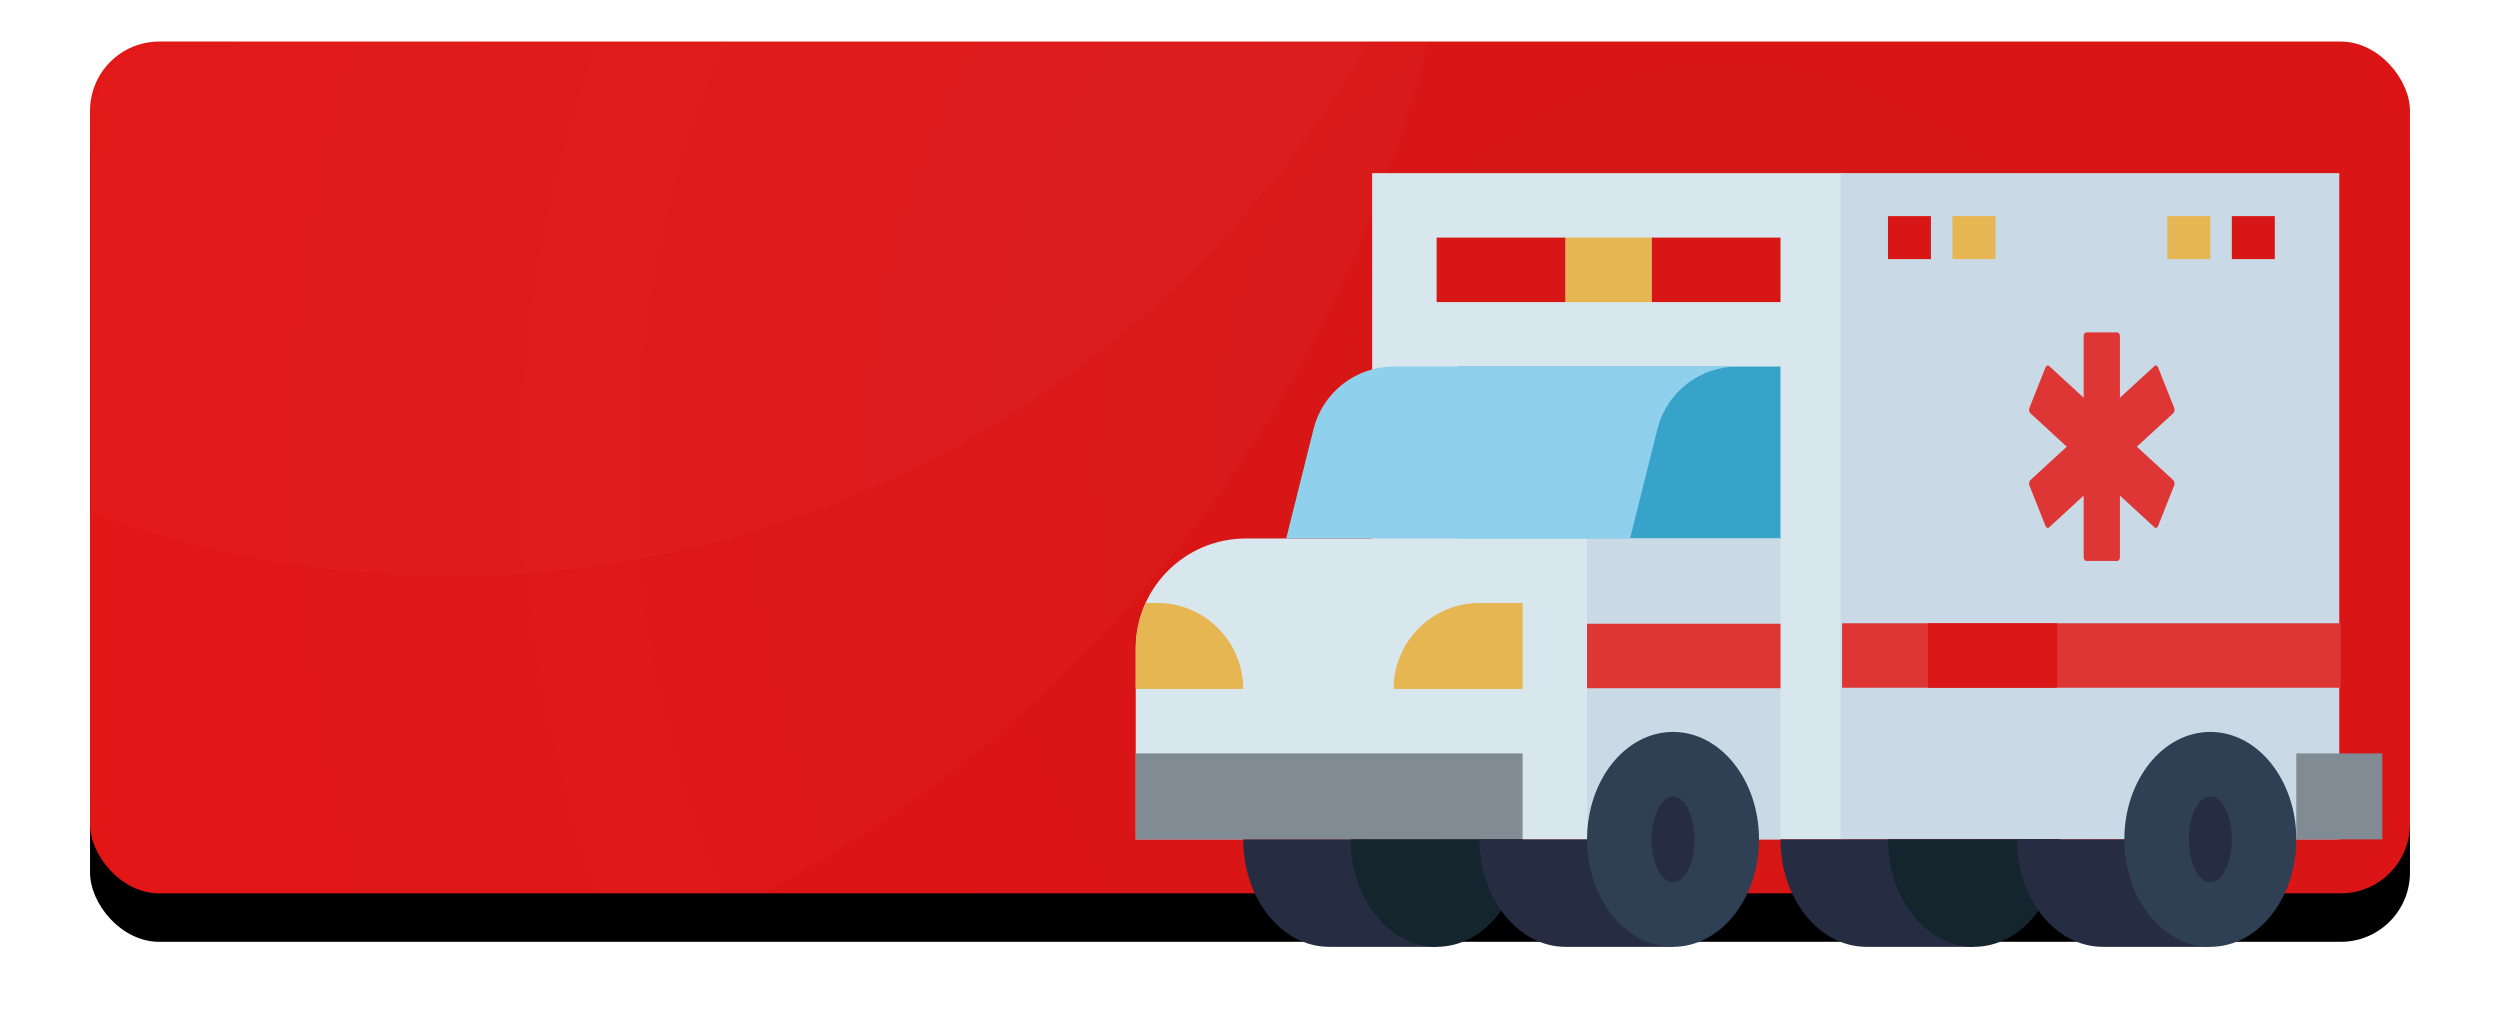 <?xml version="1.0" encoding="UTF-8"?>
<svg width="361px" height="149px" viewBox="0 0 361 149" version="1.1" xmlns="http://www.w3.org/2000/svg" xmlns:xlink="http://www.w3.org/1999/xlink">
    <!-- Generator: Sketch 63.1 (92452) - https://sketch.com -->
    <title>Group 6 Copy</title>
    <desc>Created with Sketch.</desc>
    <defs>
        <radialGradient cx="70.943%" cy="50%" fx="70.943%" fy="50%" r="285.918%" gradientTransform="translate(0.709,0.5),scale(0.367,1),rotate(-154.906),translate(-0.709,-0.5)" id="radialGradient-1">
            <stop stop-color="#D41717" offset="0%"></stop>
            <stop stop-color="#E91010" offset="100%"></stop>
        </radialGradient>
        <rect id="path-2" x="0" y="0" width="335" height="123" rx="10"></rect>
        <filter x="-6.9%" y="-13.0%" width="113.7%" height="137.4%" filterUnits="objectBoundingBox" id="filter-4">
            <feOffset dx="0" dy="7" in="SourceAlpha" result="shadowOffsetOuter1"></feOffset>
            <feGaussianBlur stdDeviation="6.5" in="shadowOffsetOuter1" result="shadowBlurOuter1"></feGaussianBlur>
            <feColorMatrix values="0 0 0 0 0.898   0 0 0 0 0.4   0 0 0 0 0.345  0 0 0 0.224 0" type="matrix" in="shadowBlurOuter1"></feColorMatrix>
        </filter>
    </defs>
    <g id="Artboards" stroke="none" stroke-width="1" fill="none" fill-rule="evenodd">
        <g id="Teste---Grave" transform="translate(-7, -115)">
            <g id="Group-6-Copy" transform="translate(20, 121)">
                <g id="Group-30">
                    <g id="Oval-Copy-2-+-Oval-Copy-3-Mask">
                        <g id="Group-3">
                            <g id="Group-4">
                                <mask id="mask-3" fill="white">
                                    <use xlink:href="#path-2"></use>
                                </mask>
                                <g id="Mask">
                                    <use fill="black" fill-opacity="1" filter="url(#filter-4)" xlink:href="#path-2"></use>
                                    <use fill="url(#radialGradient-1)" fill-rule="evenodd" xlink:href="#path-2"></use>
                                </g>
                                <ellipse id="Oval-Copy-2" fill="#FFFFFF" opacity="0.132" mask="url(#mask-3)" cx="52" cy="-76.915" rx="153" ry="154.085"></ellipse>
                                <ellipse id="Oval-Copy-3" fill="#FFFFFF" opacity="0.132" mask="url(#mask-3)" cx="8.5" cy="-47" rx="190.5" ry="192"></ellipse>
                            </g>
                        </g>
                    </g>
                </g>
                <g id="emergency" transform="translate(151, 19)">
                    <polygon id="Path" fill="#D8E6EE" fill-rule="nonzero" points="34.138 0 102.414 0 102.414 96.207 34.138 96.207"></polygon>
                    <polygon id="Path" fill="#37A3C8" fill-rule="nonzero" points="46.552 27.931 93.103 27.931 93.103 52.759 46.552 52.759"></polygon>
                    <path d="M65.172,52.759 L65.172,96.207 L0,96.207 L0,68.652 C0,59.875 7.116,52.759 15.894,52.759 L65.172,52.759 Z" id="Path" fill="#D8E6EE" fill-rule="nonzero"></path>
                    <polygon id="Path" fill="#C9D9E5" fill-rule="nonzero" points="65.172 52.759 93.103 52.759 93.103 96.207 65.172 96.207"></polygon>
                    <polygon id="Path" fill="#C9D9E5" fill-rule="nonzero" points="101.793 0 173.793 0 173.793 96.207 101.793 96.207"></polygon>
                    <path d="M149.946,33.883 L147.624,28.043 C147.517,27.773 147.286,27.687 147.109,27.85 L142.119,32.437 L142.119,23.571 C142.119,23.255 141.951,23 141.744,23 L137.256,23 C137.049,23 136.881,23.255 136.881,23.571 L136.881,32.437 L131.891,27.85 C131.714,27.687 131.484,27.773 131.376,28.043 L129.054,33.883 C128.947,34.152 129.004,34.503 129.181,34.666 L134.439,39.5 L129.181,44.334 C129.004,44.497 128.947,44.848 129.054,45.117 L131.376,50.957 C131.484,51.227 131.714,51.313 131.891,51.15 L136.881,46.563 L136.881,55.429 C136.881,55.745 137.049,56 137.256,56 L141.744,56 C141.951,56 142.119,55.745 142.119,55.429 L142.119,46.563 L147.109,51.15 C147.286,51.313 147.517,51.227 147.624,50.957 L149.946,45.117 C150.053,44.848 149.996,44.497 149.819,44.334 L144.562,39.5 L149.819,34.666 C149.996,34.503 150.053,34.152 149.946,33.883 Z" id="Path" fill="#DE3535" fill-rule="nonzero"></path>
                    <polygon id="Path" fill="#808B94" fill-rule="nonzero" points="0 83.793 55.862 83.793 55.862 96.207 0 96.207"></polygon>
                    <path d="M15.517,74.483 L0,74.483 L0,68.652 C0,66.381 0.487,64.136 1.428,62.069 L3.103,62.069 C9.959,62.07 15.516,67.627 15.517,74.483 L15.517,74.483 Z" id="Path" fill="#E6B652" fill-rule="nonzero"></path>
                    <path d="M37.241,62.069 L55.862,62.069 C55.862,68.925 50.304,74.483 43.448,74.483 L37.241,74.483 L37.241,62.069 Z" id="Path" fill="#E6B652" fill-rule="nonzero" transform="translate(46.552, 68.276) rotate(-180) translate(-46.552, -68.276) "></path>
                    <path d="M75.328,36.963 C76.655,31.655 81.425,27.931 86.897,27.931 L37.241,27.931 C31.77,27.931 27,31.655 25.673,36.963 L21.724,52.759 L71.379,52.759 L75.328,36.963 Z" id="Path" fill="#8FD1EC" fill-rule="nonzero"></path>
                    <g id="Group" transform="translate(15.517, 96.207)">
                        <path d="M27.931,0 L27.931,15.517 L12.414,15.517 C5.559,15.517 0,8.569 0,0 L27.931,0 Z" id="Path" fill="#262D43" fill-rule="nonzero"></path>
                        <path d="M105.517,0 L105.517,15.517 L90,15.517 C83.145,15.517 77.586,8.569 77.586,0 L105.517,0 Z" id="Path" fill="#262D43" fill-rule="nonzero"></path>
                        <path d="M40.345,0 C40.345,6.502 37.144,12.072 32.606,14.381 C31.159,15.124 29.557,15.514 27.931,15.517 C21.076,15.517 15.517,8.569 15.517,0 L40.345,0 Z" id="Path" fill="#14252D"></path>
                        <path d="M40.345,0 C40.345,6.502 37.144,12.072 32.606,14.381 C29.525,10.223 27.884,5.174 27.931,0 L40.345,0 Z" id="Path" fill="#14252D"></path>
                        <path d="M62.069,0 L62.069,15.517 L46.552,15.517 C39.697,15.517 34.138,8.569 34.138,0 L62.069,0 Z" id="Path" fill="#262D43" fill-rule="nonzero"></path>
                    </g>
                    <ellipse id="Oval" fill="#2F4054" fill-rule="nonzero" cx="77.586" cy="96.207" rx="12.414" ry="15.517"></ellipse>
                    <path d="M133.448,96.207 C133.448,102.709 130.248,108.279 125.709,110.588 C124.263,111.331 122.661,111.721 121.034,111.724 C114.18,111.724 108.621,104.776 108.621,96.207 L133.448,96.207 Z" id="Path" fill="#14252D"></path>
                    <path d="M133.448,96.207 C133.448,102.709 130.248,108.279 125.709,110.588 C122.628,106.43 120.987,101.381 121.034,96.207 L133.448,96.207 Z" id="Path" fill="#14252D"></path>
                    <path d="M155.172,96.207 L155.172,111.724 L139.655,111.724 C132.8,111.724 127.241,104.776 127.241,96.207 L155.172,96.207 Z" id="Path" fill="#262D43" fill-rule="nonzero"></path>
                    <ellipse id="Oval" fill="#2F4054" fill-rule="nonzero" cx="155.172" cy="96.207" rx="12.414" ry="15.517"></ellipse>
                    <ellipse id="Oval" fill="#262D43" fill-rule="nonzero" cx="77.586" cy="96.207" rx="3.103" ry="6.207"></ellipse>
                    <ellipse id="Oval" fill="#262D43" fill-rule="nonzero" cx="155.172" cy="96.207" rx="3.103" ry="6.207"></ellipse>
                    <polygon id="Path" fill="#DE3535" fill-rule="nonzero" points="65.172 65.069 93.103 65.069 93.103 74.379 65.172 74.379"></polygon>
                    <polygon id="Path" fill="#D91616" fill-rule="nonzero" points="108.621 6.207 114.828 6.207 114.828 12.414 108.621 12.414"></polygon>
                    <polygon id="Path" fill="#E6B652" fill-rule="nonzero" points="117.931 6.207 124.138 6.207 124.138 12.414 117.931 12.414"></polygon>
                    <polygon id="Path" fill="#E6B652" fill-rule="nonzero" points="148.966 6.207 155.172 6.207 155.172 12.414 148.966 12.414"></polygon>
                    <polygon id="Path" fill="#D91616" fill-rule="nonzero" points="158.276 6.207 164.483 6.207 164.483 12.414 158.276 12.414"></polygon>
                    <polygon id="Path" fill="#D91616" fill-rule="nonzero" points="43.448 9.31 62.069 9.31 62.069 18.621 43.448 18.621"></polygon>
                    <polygon id="Path" fill="#D91616" fill-rule="nonzero" points="74.483 9.31 93.103 9.31 93.103 18.621 74.483 18.621"></polygon>
                    <polygon id="Path" fill="#E6B652" fill-rule="nonzero" points="62.069 9.31 74.483 9.31 74.483 18.621 62.069 18.621"></polygon>
                    <polygon id="Path" fill="#DE3535" fill-rule="nonzero" points="102 65 174 65 174 74.31 102 74.31"></polygon>
                    <polygon id="Path" fill="#808B94" fill-rule="nonzero" points="167.586 83.793 180 83.793 180 96.207 167.586 96.207"></polygon>
                    <polygon id="Path" fill="#DA1616" fill-rule="nonzero" points="114.414 65 133.034 65 133.034 74.31 114.414 74.31"></polygon>
                </g>
            </g>
        </g>
    </g>
</svg>